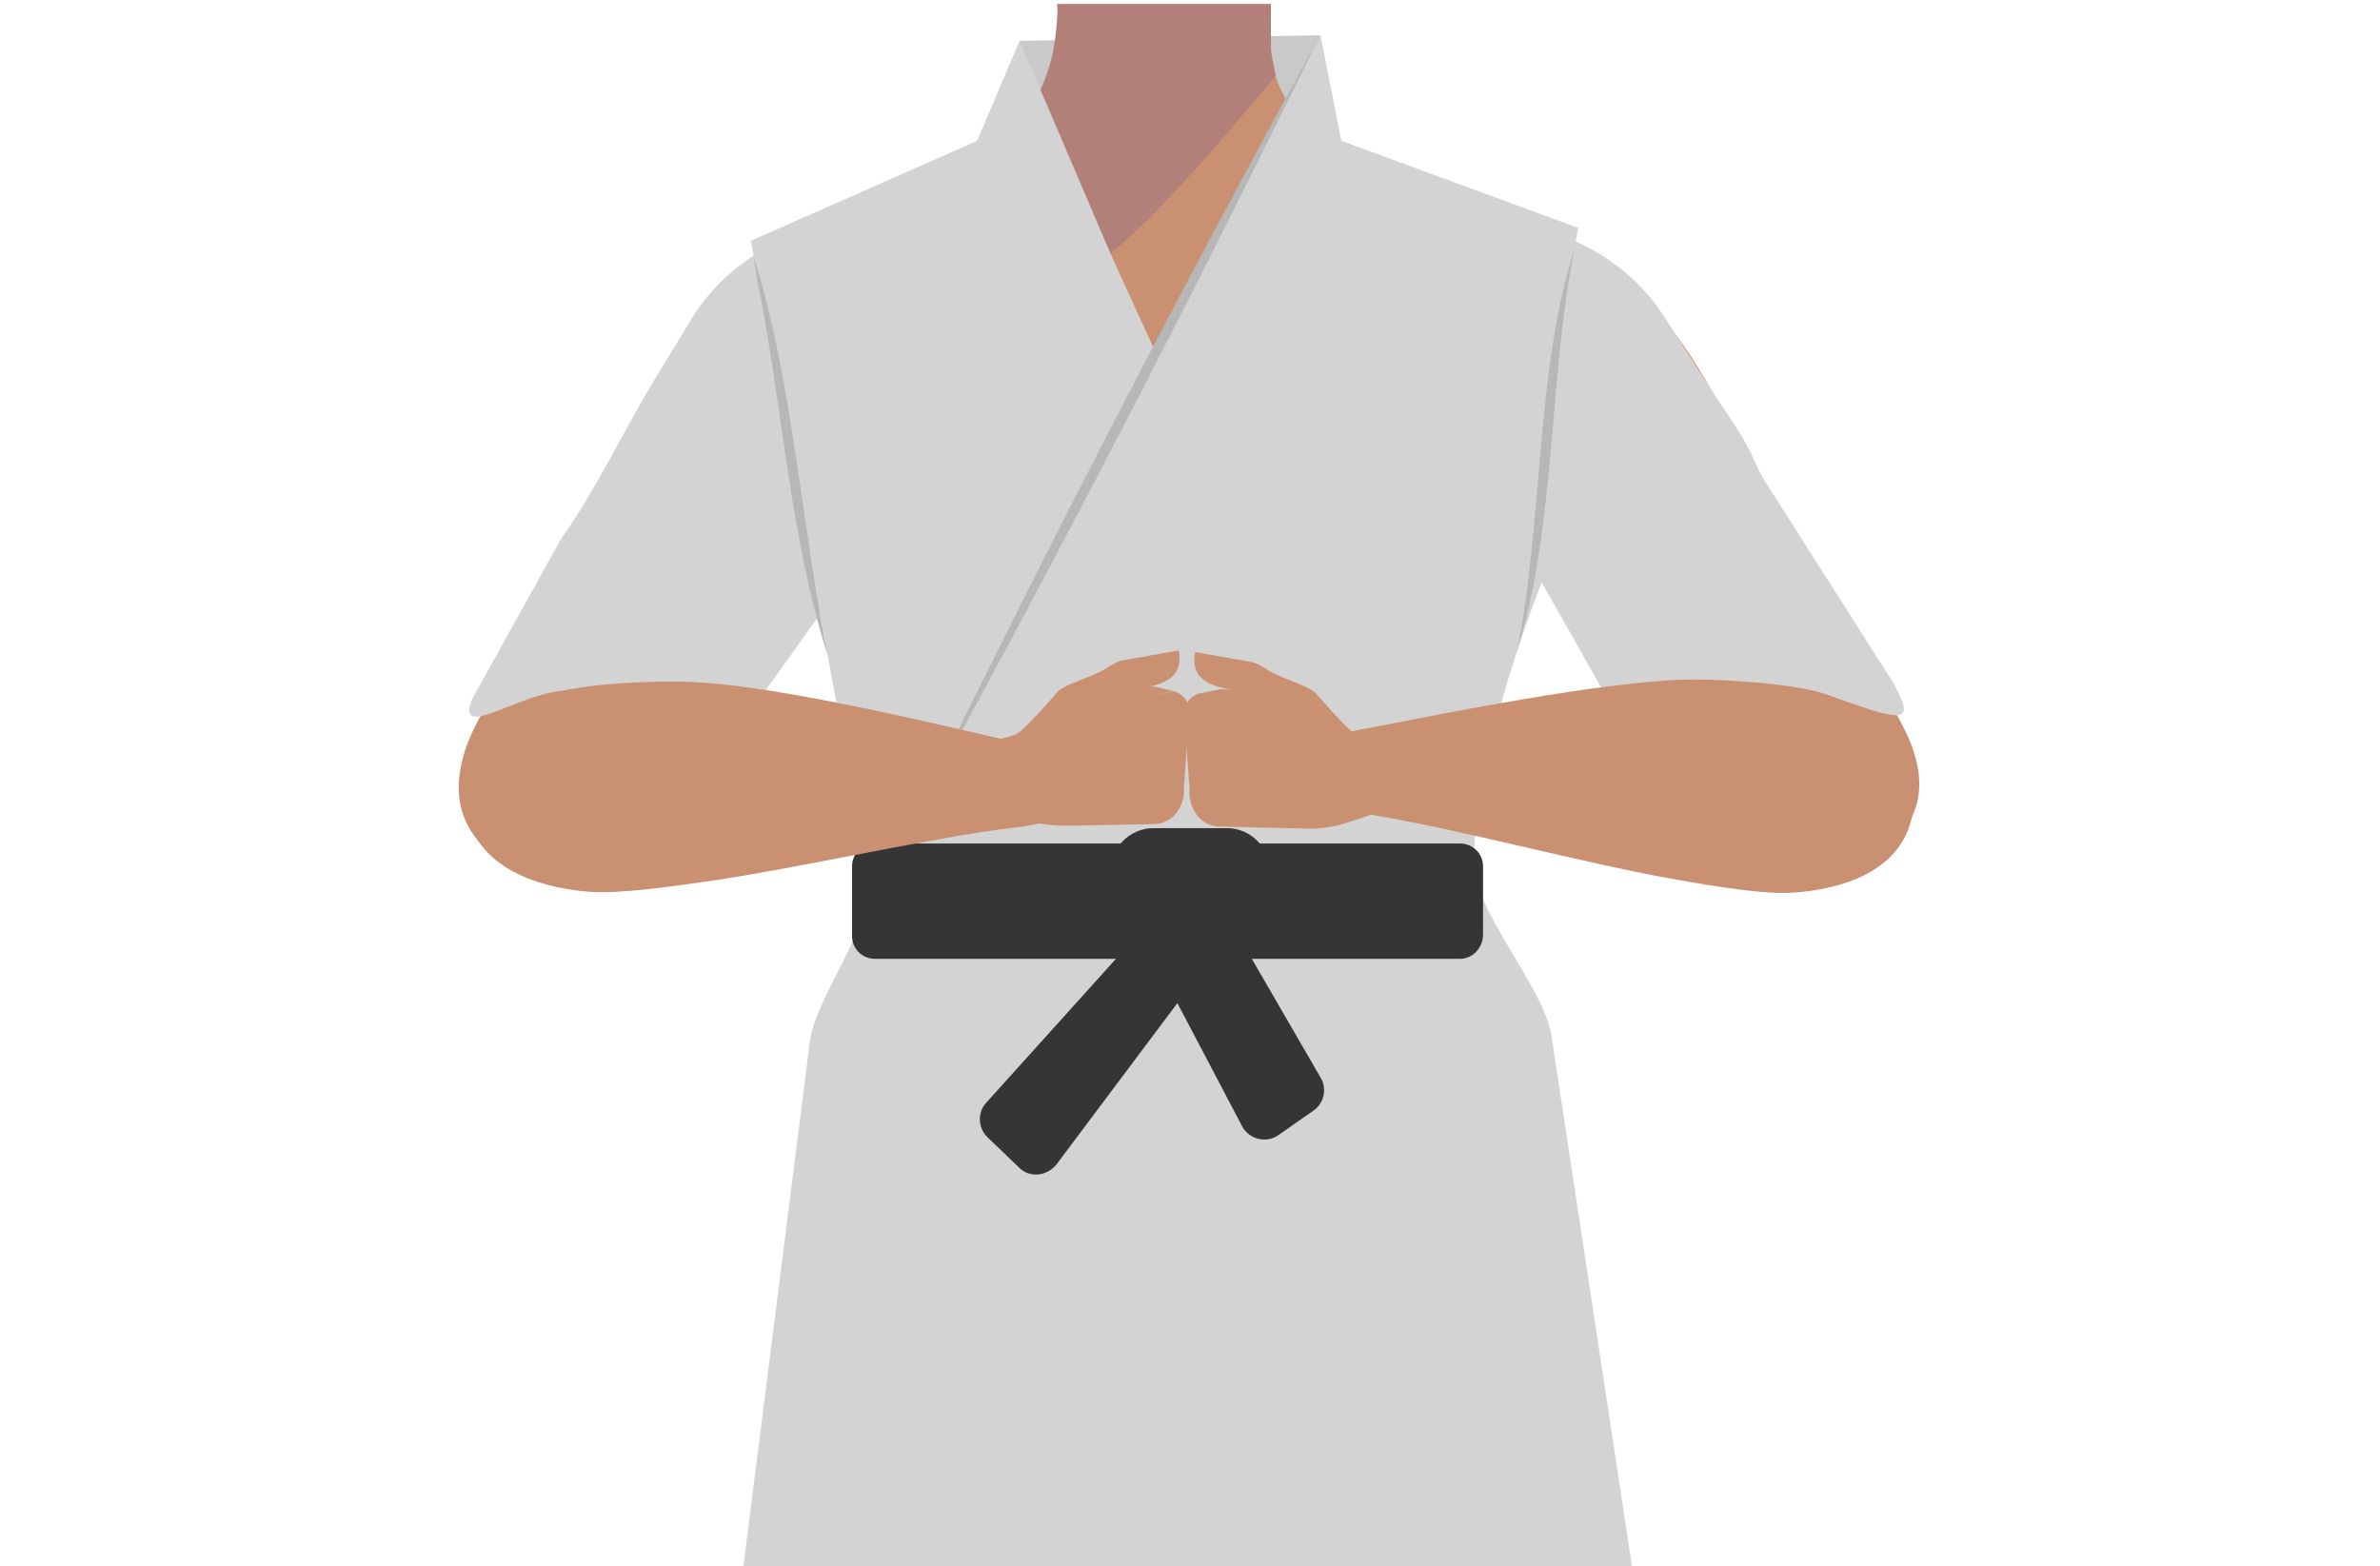 <?xml version="1.0" encoding="utf-8"?>
<!-- Generator: Adobe Illustrator 26.0.3, SVG Export Plug-In . SVG Version: 6.00 Build 0)  -->
<svg version="1.1" id="Calque_1" xmlns="http://www.w3.org/2000/svg" xmlns:xlink="http://www.w3.org/1999/xlink" x="0px" y="0px"
	 viewBox="0 0 588 387" style="enable-background:new 0 0 588 387;" xml:space="preserve">
<style type="text/css">
	.st0{fill:#C9C9C9;}
	.st1{fill:#CA9072;}
	.st2{fill:#B28079;}
	.st3{fill:#D3D3D3;}
	.st4{fill:#B7B7B7;}
	.st5{fill:#353535;}
</style>
<polygon class="st0" points="326,41.2 251.8,41.2 251.9,10.1 326.1,8.7 "/>
<path class="st1" d="M394,87.7c-0.6,38.4-13.2,39.2-23.9,48.3c-12.6,10.8-8.3,50-17.2,64c-2.5,3.8-11.4,10.1-15.8,9.1
	c-12.5-2.9-24-30.7-34.8-37.7c-6.3-4.1-23.6-3.6-30.2,0c-11.2,6.2-22.3,34.9-34.8,37.7c-4.4,1-13.3-5.2-15.8-9.1
	c-8.9-14-4.6-53.2-17.2-64c-10.7-9.1-20.2-6.9-20.9-45.3c-0.4-26.6,19-34.3,19-34.3l40.1-19.9c2.6-1.3,5.1-2.9,7.4-4.9
	c0.7-0.6,1.3-1.2,2-1.8c0.2-0.2,0.4-0.4,0.7-0.6c0,0,0,0,0-0.1c5.6-5.8,9.3-13.4,9.2-21.3L261.1,1h52.5l0.1,5.3v0.8v4.2
	c0,0.5,0.1,1,0.1,1.5c0.2,1.9,0.6,3.8,1.2,5.7c0.8,2.5,1.9,4.8,3.3,7c2.7,4.2,6.5,7.6,11.2,9.9L370,55.5c1,0.5,2.1,1,3.2,1.3
	C380.2,59.2,394.4,64.4,394,87.7z"/>
<path class="st1" d="M388.2,59.6c24.6,12.8,37.3,42.3,37.3,42.3s30.9,54.1,41.5,71.9c4.9,8.4,15.6,25.8-5,38.8l0,0
	c-17,10.8-30.2-4-35.8-11.5c-11.3-15.4-31-49-44.5-62.1c-10.1-9.8-29.6-20.8-34.6-44.4c0,0-6.2-18.9,9.4-31.4l0.6-0.5
	C365.8,55.6,378.1,54.3,388.2,59.6L388.2,59.6z"/>
<path class="st1" d="M222.3,58.5l-0.7-0.4c-17.5-9.8-32.6,3.1-32.6,3.1c-19.9,13.5-22.9,35.7-28.1,48.8c-7,17.5-30.8,48.3-40.8,64.6
	c-5,8-13.6,25.7,2.8,37.5l0,0c19.9,14.2,31.9-2.1,37.9-9.9c12.6-16.5,51.1-65.4,51.1-65.4s22.6-22.9,25.2-50.5
	C238.1,74.9,232.3,64,222.3,58.5z"/>
<path class="st2" d="M315.3,18.5l-1,1.2c-5.2,6.3-28.8,35-41.8,44.3c-3.2,2.3-5.7,3.4-7.2,2.7c-5.7-2.7-13-27.4-15.2-35.1
	c0.7-0.6,1.3-1.2,2-1.8c0.1,0,0.1,0,0.2-0.1c0.1-0.2,0.3-0.4,0.5-0.5c0,0,0,0,0-0.1c0.2-0.2,0.4-0.5,0.5-0.7l0.1-0.1
	c3.3-4.5,5.5-9.7,6.7-15.2c0-0.2,0.1-0.4,0.1-0.6c0.3-1.4,0.5-3,0.7-4.8c0.1-0.7,0.1-1.4,0.2-2.2c0.1-1.4,0.2-2.9,0.3-4.5H314v11.2
	l0.1,0.7V13l0.1,0.7l0.9,4.6L315.3,18.5z"/>
<path class="st3" d="M469.7,172.7c-0.5-1.2-1.1-2.2-1.5-3.3l-31.9-50.1c-1.1-1.8-2.1-3.7-2.9-5.6c-2.3-5.3-5.9-10.3-9.1-15.1L411,78
	c-5.4-8.3-13.3-14.8-22.7-18.8l-63.4-26.5L292,101.2l-32-69.8l-65.7,27.5c-9.8,4.1-18,11-23.4,19.8L162.2,93
	c-7.3,11.8-14.9,28-23.5,40l-22,39.6c-5.4,13.3,19.7-8.1,29.5-0.2c9.9,7.9,10.7,41.2,19.1,31.6c0.1-0.1,0.3-0.3,0.3-0.4l43.5-61
	l5.1,77.8c0.1,10.1-12.9,26.8-14.1,36.8l-17.6,138.9c-1.5,12,6.7,23,18.9,25.6c0,0,66.7,17.5,89.6,18.4
	c23.6,0.9,93.8-12.1,93.8-12.1c0.1,0,0.3,0,0.3,0c13.2-1.9,22.2-13.7,20.3-26.5l-22.1-145.6c-1.8-12-19.3-30.9-19.2-42.9
	c0.3-28.3,16.8-69.1,16.8-69.1l34.5,61c9.1,9.5,8.2-24.7,18.1-33.4C442.8,163.1,475.6,185.4,469.7,172.7z"/>
<path class="st3" d="M251.9,10.1l-10.5,24.7l-55.9,24.7L206.9,175c1.6,6.5,4.4,12.6,8,18.1l4.1,6.2l135.6,1.9l6.1-9.4
	c3.4-5.1,5.9-10.9,7.5-16.9l21.7-118.6l-58.5-21.5l-5.2-26.2l-40.5,80.6L251.9,10.1z"/>
<g>
	<path class="st4" d="M326,9c-31.1,63.7-64,127.3-98.1,189.4C259,134.6,291.9,71,326,9L326,9z"/>
</g>
<g>
	<path class="st4" d="M186.2,63.4c9.6,30.2,12,67.7,18.3,98.6c-9.6-30.1-11.1-62.1-17.5-93.2L186.2,63.4z"/>
</g>
<g>
	<path class="st4" d="M389,61.5c-6.3,30.3-4.6,69.6-14.2,99.1C381.1,130.4,379.4,90.9,389,61.5L389,61.5z"/>
</g>
<g>
	<path class="st5" d="M360.7,236.9H216.2c-3.1,0-5.7-2.4-5.7-5.7v-17.1c0-3.1,2.4-5.7,5.7-5.7h144.5c3.1,0,5.7,2.4,5.7,5.7v17.1
		C366.2,234.3,363.8,236.9,360.7,236.9z"/>
	<path class="st5" d="M303.1,238.5h-18.1c-5.8,0-10.6-4.7-10.6-10.6v-12.7c0-5.8,4.7-10.6,10.6-10.6h18.1c5.8,0,10.6,4.7,10.6,10.6
		v12.7C313.9,233.7,309.1,238.5,303.1,238.5z"/>
	<path class="st5" d="M288.5,222.7l-44.8,49.7c-2.3,2.4-2.1,6.3,0.3,8.6l7.8,7.5c2.6,2.6,6.9,2.1,9.2-0.8l38.9-51.9l-16.4-2
		l23.4,44.5c1.7,3.2,6,4.3,9,2.1l8.6-6c2.6-1.8,3.4-5.4,1.8-8.1l-28.9-49.9L288.5,222.7z"/>
</g>
<path class="st1" d="M472.6,200.6c-2.7,17.3-23.3,19.7-30.9,20s-22.8-2.4-30.4-3.8c-19.3-3.5-51.3-11.9-70.2-15.1
	c-12.5-2.1-19-2.8-19.8-11.1c-0.7-7.6,11.4-9.7,16.2-10.6c19.6-3.8,57.8-11.5,78.8-12.1c8.6-0.2,26.2,0.9,34.5,3.5
	C473.9,178.9,473.4,195.6,472.6,200.6z"/>
<path class="st1" d="M115.1,199.2c2.1,17.3,22.6,20.5,30.2,21.1c7.6,0.7,22.9-1.6,30.5-2.7c19.4-2.8,51.7-10,70.7-12.6
	c12.5-1.6,19.1-2.2,20.3-10.4c1-7.5-11.1-10.1-15.8-11.2c-19.4-4.5-57.3-13.6-78.3-14.8c-8.6-0.6-26.2,0.1-34.6,2.3
	C114.5,177.5,114.5,194.1,115.1,199.2z"/>
<path class="st1" d="M242.6,199l-2.7-7.5c-0.2-0.3-0.2-0.8-0.4-1.1c-1-4.5,3.8-7.1,3.8-7.1s5.7-0.9,7.9-2
	c2.1-1.1,10.3-10.6,10.3-10.6c2.2-1.9,9.1-3.7,12-5.7c0.9-0.6,3.1-1.9,4.2-1.9l13.5-2.4c1.4,7-4.1,8.8-12.2,9.8
	c-2.4,0.3,5.6,1.3,5.6,1.3l5.6-1c2.6,1.1,3.5,2.5,3.6,5.5l-1.3,18.3c0.2,2.5-0.7,5-2.4,6.9l0,0c-1.2,1.2-2.9,2-4.7,2.1l-21.2,0.4
	c-4,0.1-8-0.4-11.7-1.8L242.6,199z"/>
<path class="st1" d="M285,169.6l-5.8,0.2l-12.5,7.3l-1.4,2.4l-8.2,5l3.7-0.7c3-0.6,6.1,0.4,8.2,2.6l1,1.1l-1.7-6.9l10.9-7.8l10.9-2
	L285,169.6z"/>
<path class="st1" d="M343.8,199.6l2.7-7.5c0.2-0.3,0.2-0.8,0.4-1.1c0.9-4.4-1.9-8.8-6.3-9.8l0,0c0,0-3.1,1.8-5.3,0.6
	c-2.1-1.1-10.3-10.6-10.3-10.6c-2.2-2-9.1-3.8-12-5.8c-0.9-0.6-3.1-1.9-4.2-1.9l-13.5-2.4c-1.4,7.1,4.1,8.8,12.2,9.8
	c2.4,0.3-5.6,1.3-5.6,1.3l-5.7-0.9c-2.6,1.1-3.5,2.5-3.6,5.5l1.3,18.3c-0.2,2.6,0.7,5.1,2.4,7l0,0c1.2,1.2,2.9,2,4.7,2.1l21.2,0.5
	c4,0.2,8-0.5,11.7-1.8L343.8,199.6z"/>
<path class="st1" d="M301.5,170.3l5.8,0.2l12.4,7.2l1.4,2.4l8.2,5l-3.7-0.7c-2.9-0.6-6.1,0.4-8.2,2.6l-1,1.1l1.7-6.9l-10.9-7.9
	l-10.9-2L301.5,170.3z"/>
</svg>
